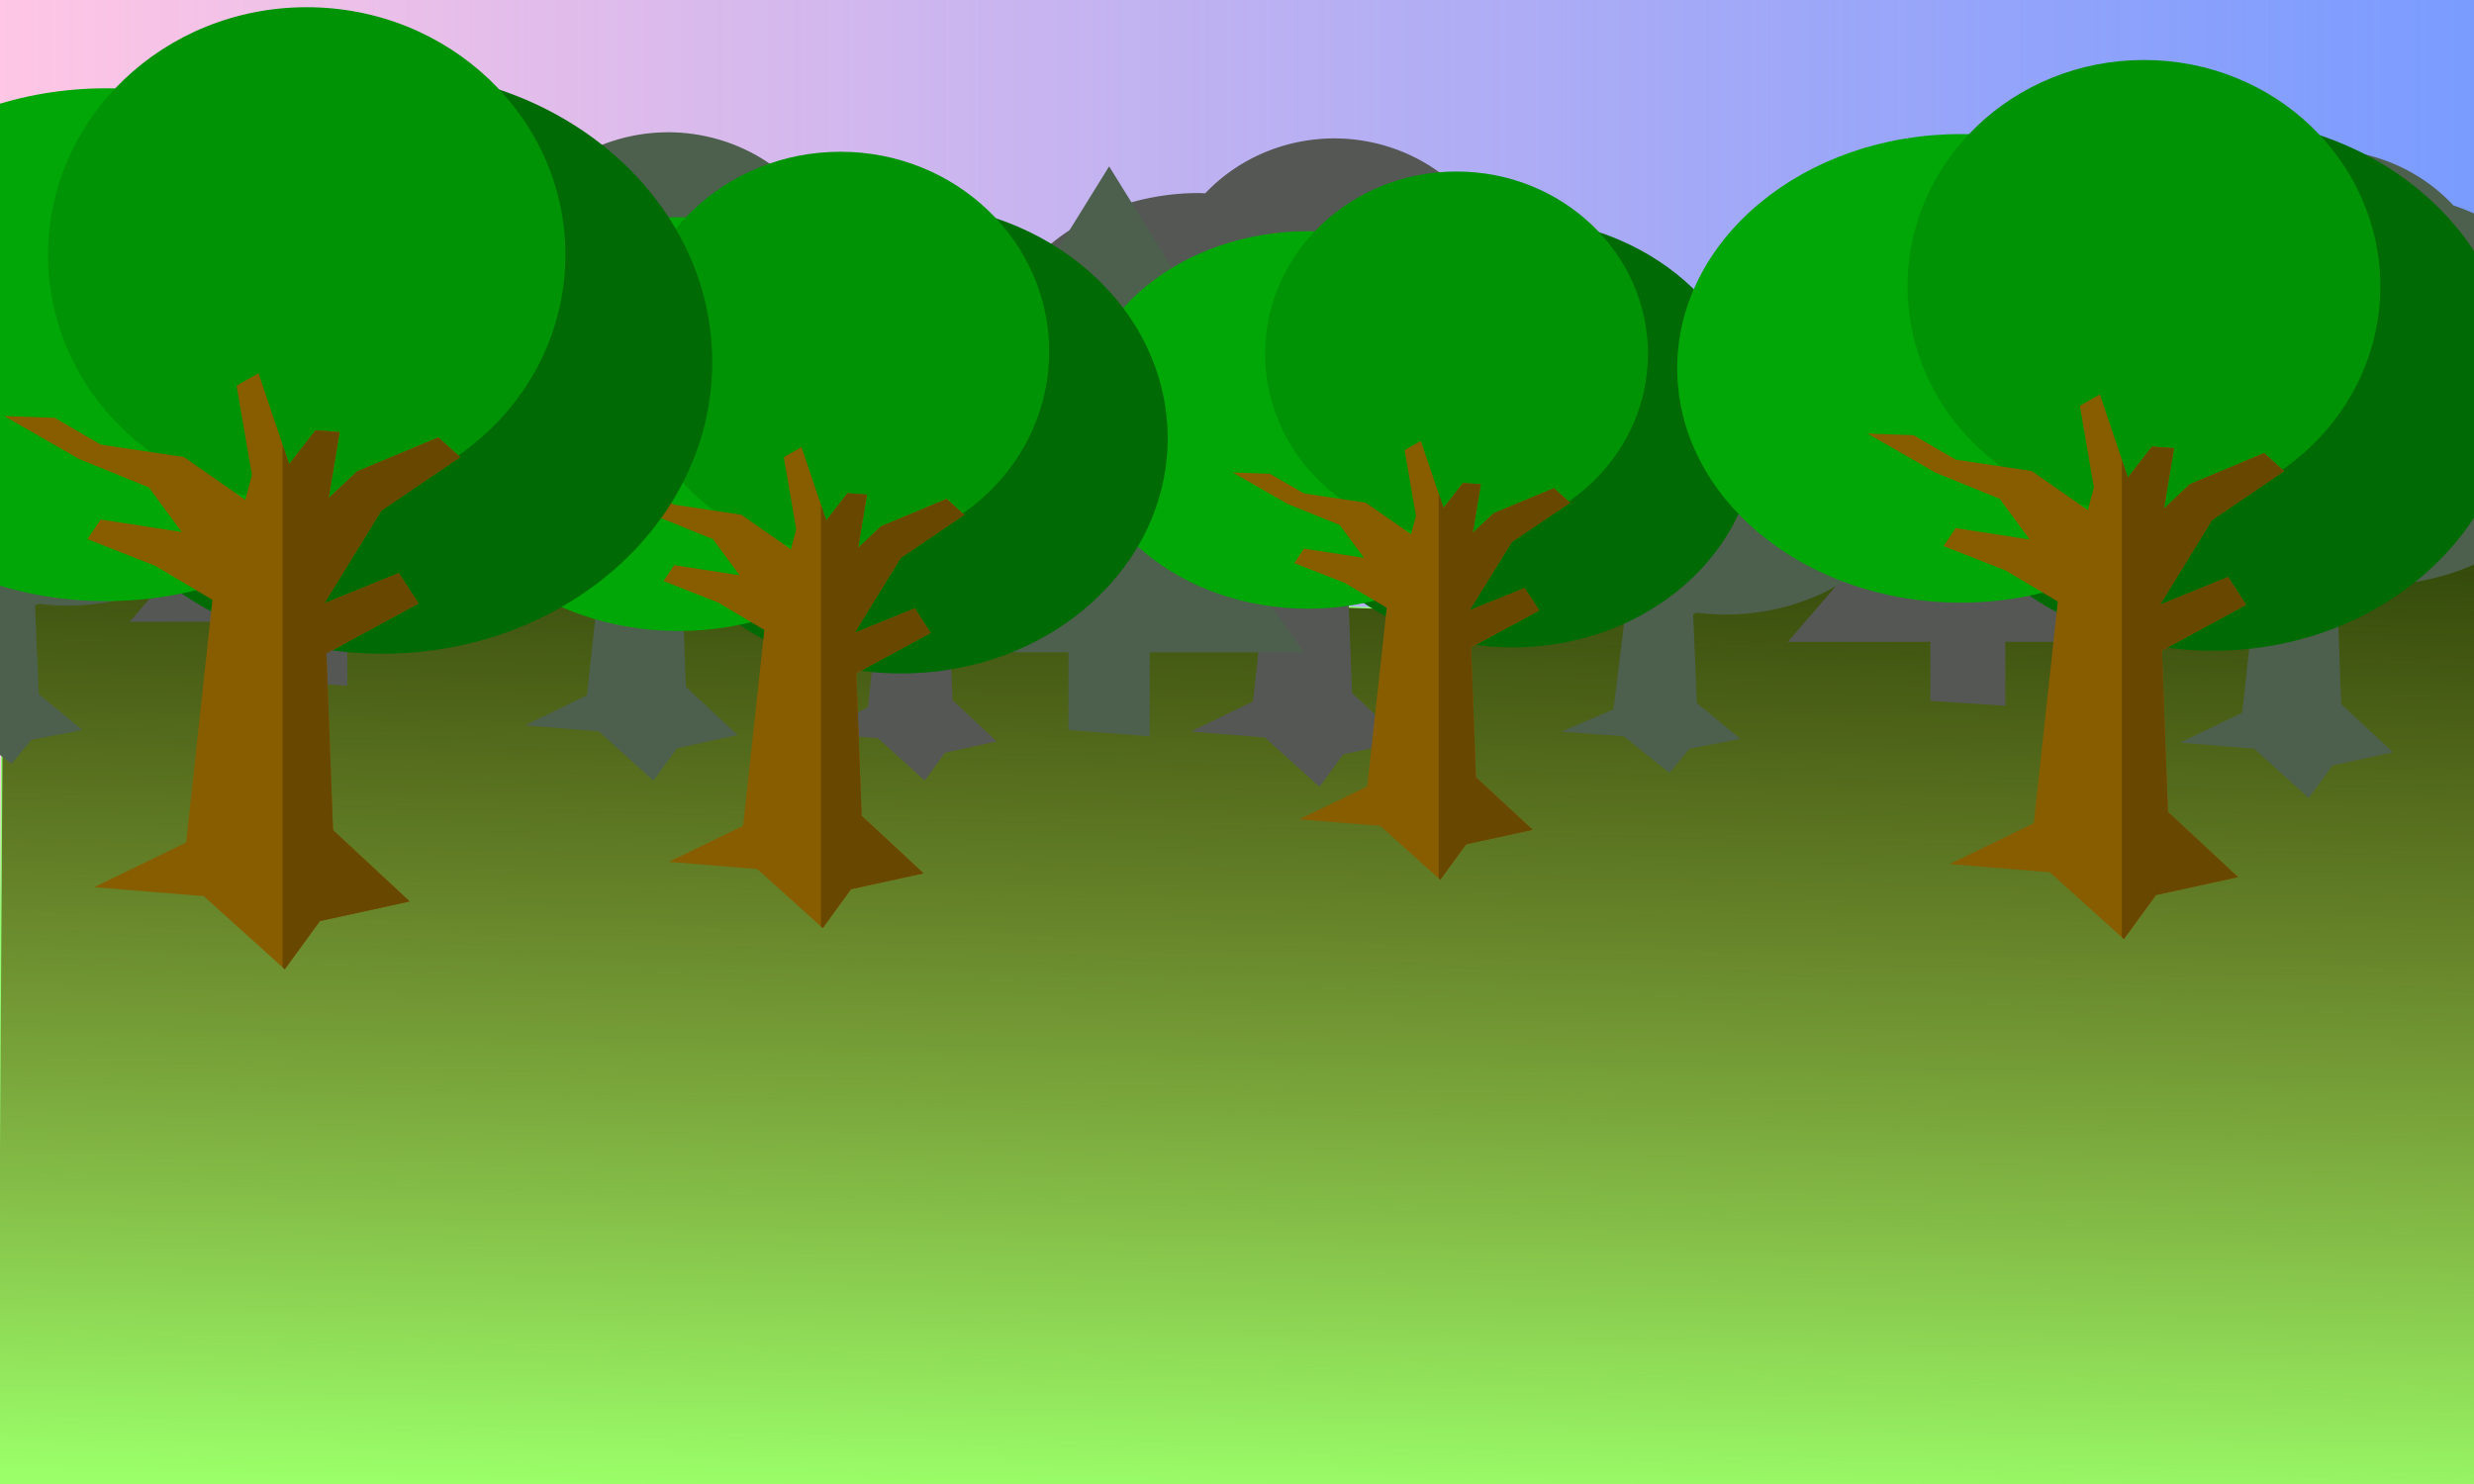 <?xml version="1.0" encoding="UTF-8" standalone="no"?>
<!-- Created with Inkscape (http://www.inkscape.org/) -->

<svg
   xmlns:dc="http://purl.org/dc/elements/1.1/"
   xmlns:cc="http://creativecommons.org/ns#"
   xmlns:rdf="http://www.w3.org/1999/02/22-rdf-syntax-ns#"
   xmlns:svg="http://www.w3.org/2000/svg"
   xmlns="http://www.w3.org/2000/svg"
   xmlns:xlink="http://www.w3.org/1999/xlink"
   xmlns:sodipodi="http://sodipodi.sourceforge.net/DTD/sodipodi-0.dtd"
   xmlns:inkscape="http://www.inkscape.org/namespaces/inkscape"
   width="500mm"
   height="300mm"
   viewBox="0 0 1771.653 1062.992"
   id="svg5227"
   version="1.1"
   inkscape:version="0.91 r13725"
   sodipodi:docname="forest.svg">
  <defs
     id="defs5229">
    <linearGradient
       inkscape:collect="always"
       id="linearGradient5959">
      <stop
         style="stop-color:#9aff69;stop-opacity:1;"
         offset="0"
         id="stop5961" />
      <stop
         style="stop-color:#ceae44;stop-opacity:0"
         offset="1"
         id="stop5963" />
    </linearGradient>
    <linearGradient
       inkscape:collect="always"
       id="linearGradient5951">
      <stop
         style="stop-color:#ffc6e5;stop-opacity:1;"
         offset="0"
         id="stop5953" />
      <stop
         style="stop-color:#ffc6e5;stop-opacity:0;"
         offset="1"
         id="stop5955" />
    </linearGradient>
    <linearGradient
       inkscape:collect="always"
       xlink:href="#linearGradient5951"
       id="linearGradient5957"
       x1="-6.1035156e-005"
       y1="520.866"
       x2="1771.653"
       y2="520.866"
       gradientUnits="userSpaceOnUse" />
    <linearGradient
       inkscape:collect="always"
       xlink:href="#linearGradient5959"
       id="linearGradient5965"
       x1="846.005"
       y1="1062.375"
       x2="865.19"
       y2="256.273"
       gradientUnits="userSpaceOnUse" />
  </defs>
  <sodipodi:namedview
     id="base"
     pagecolor="#ffffff"
     bordercolor="#666666"
     borderopacity="1.0"
     inkscape:pageopacity="0.0"
     inkscape:pageshadow="2"
     inkscape:zoom="0.49497475"
     inkscape:cx="885.03028"
     inkscape:cy="626.89621"
     inkscape:document-units="px"
     inkscape:current-layer="layer1"
     showgrid="false"
     inkscape:window-width="1920"
     inkscape:window-height="1017"
     inkscape:window-x="-8"
     inkscape:window-y="-8"
     inkscape:window-maximized="1" />
  <g
     inkscape:label="Layer 1"
     inkscape:groupmode="layer"
     id="layer1"
     transform="translate(0,10.63)">
    <rect
       style="opacity:1;fill:#7a9cff;fill-opacity:1;fill-rule:nonzero;stroke:none;stroke-width:20;stroke-linecap:round;stroke-linejoin:round;stroke-miterlimit:4;stroke-dasharray:none;stroke-opacity:1"
       id="rect5775"
       width="1771.654"
       height="1062.992"
       x="-6.1035156e-005"
       y="-10.63" />
    <rect
       y="-10.63"
       x="-6.1035156e-005"
       height="1062.992"
       width="1771.654"
       id="rect5777"
       style="opacity:1;fill:url(#linearGradient5957);fill-opacity:1;fill-rule:nonzero;stroke:none;stroke-width:20;stroke-linecap:round;stroke-linejoin:round;stroke-miterlimit:4;stroke-dasharray:none;stroke-opacity:1" />
    <path
       style="fill:#1c3800;fill-opacity:1;fill-rule:evenodd;stroke:none;stroke-width:1px;stroke-linecap:butt;stroke-linejoin:miter;stroke-opacity:1"
       d="m 2.02,407.229 c 0,0 161.496,17.731 242.437,16.362 115.587,-1.954 229.874,-35.63 345.472,-35.062 91.333,0.449 181.545,24.573 272.741,30.387 95.492,6.087 191.345,9.711 286.883,4.675 134.618,-7.096 267.302,-46.449 402.041,-49.086 75.606,-1.48 226.274,18.7 226.274,18.7 l 0,661.498 -1779.889,4.675 z"
       id="path5787"
       inkscape:connector-curvature="0"
       sodipodi:nodetypes="cssssscccc" />
    <path
       inkscape:connector-curvature="0"
       id="path5789"
       d="m 2.02,407.229 c 0,0 161.496,17.731 242.437,16.362 115.587,-1.954 229.874,-35.63 345.472,-35.062 91.333,0.449 181.545,24.573 272.741,30.387 95.492,6.087 191.345,9.711 286.883,4.675 134.618,-7.096 267.302,-46.449 402.041,-49.086 75.606,-1.48 226.274,18.7 226.274,18.7 l 0,661.498 -1779.889,4.675 z"
       style="fill:url(#linearGradient5965);fill-opacity:1;fill-rule:evenodd;stroke:#91ff76;stroke-width:1px;stroke-linecap:butt;stroke-linejoin:miter;stroke-opacity:1"
       sodipodi:nodetypes="cssssscccc" />
    <path
       style="opacity:1;fill:#555755;fill-opacity:1;fill-rule:nonzero;stroke:none;stroke-width:7.087;stroke-linecap:round;stroke-linejoin:round;stroke-miterlimit:4;stroke-dasharray:none;stroke-opacity:1"
       d="m 221.808,170.139 -86.835,115.293 39.698,0 -58.498,73.061 42.415,0 -65.692,76.232 102.055,0 0,42.269 53.713,3.548 0,-45.817 102.055,0 -65.692,-76.232 42.416,0 -58.499,-73.061 39.699,0 -86.836,-115.293 z"
       id="path5911"
       inkscape:connector-curvature="0" />
    <path
       style="opacity:1;fill:#555755;fill-opacity:1;fill-rule:nonzero;stroke:none;stroke-width:7.087;stroke-linecap:round;stroke-linejoin:round;stroke-miterlimit:4;stroke-dasharray:none;stroke-opacity:1"
       d="m 671.251,150.163 a 106.655,102.532 0 0 0 -78.91,33.73 127.895,106.162 0 0 0 -3.792,-0.157 127.895,106.162 0 0 0 -127.895,106.162 127.895,106.162 0 0 0 127.895,106.162 127.895,106.162 0 0 0 31.151,-3.299 136.03,120.68 0 0 0 12.186,7.402 l -10.347,95.87 -37.962,18.473 45.193,3.695 32.538,29.477 0.904,0.82 14.462,-19.951 37.057,-8.128 -15.817,-14.778 -15.817,-14.779 -1.356,-36.577 -1.356,-36.577 2.564,-1.398 A 136.03,120.68 0 0 0 702.434,417.836 136.03,120.68 0 0 0 838.464,297.156 136.03,120.68 0 0 0 750.702,184.479 106.655,102.532 0 0 0 671.251,150.163 Z"
       id="path5913"
       inkscape:connector-curvature="0" />
    <path
       inkscape:connector-curvature="0"
       id="path5915"
       d="m 478.497,84.112 a 124.85,119.56 0 0 0 -92.373,39.331 149.715,123.792 0 0 0 -4.439,-0.183 149.715,123.792 0 0 0 -149.714,123.792 149.715,123.792 0 0 0 149.714,123.793 149.715,123.792 0 0 0 36.466,-3.847 159.237,140.721 0 0 0 14.265,8.631 l -12.112,111.791 -44.438,21.541 52.903,4.308 38.089,34.372 1.058,0.956 16.929,-23.265 43.379,-9.478 -18.515,-17.233 -18.515,-17.233 -1.588,-42.652 -1.587,-42.651 3.002,-1.63 a 159.237,140.721 0 0 0 23.978,1.783 A 159.237,140.721 0 0 0 674.237,255.517 159.237,140.721 0 0 0 571.503,124.127 124.85,119.56 0 0 0 478.497,84.112 Z"
       style="opacity:1;fill:#4d5f4d;fill-opacity:1;fill-rule:nonzero;stroke:none;stroke-width:7.087;stroke-linecap:round;stroke-linejoin:round;stroke-miterlimit:4;stroke-dasharray:none;stroke-opacity:1" />
    <path
       style="opacity:1;fill:#4d5f4d;fill-opacity:1;fill-rule:nonzero;stroke:none;stroke-width:7.087;stroke-linecap:round;stroke-linejoin:round;stroke-miterlimit:4;stroke-dasharray:none;stroke-opacity:1"
       d="m 17.076,190.871 a 105.218,88.998 0 0 0 -77.847,29.277 126.173,92.148 0 0 0 -3.741,-0.137 126.173,92.148 0 0 0 -126.173,92.148 126.173,92.148 0 0 0 126.173,92.148 126.173,92.148 0 0 0 30.732,-2.863 134.198,104.749 0 0 0 12.022,6.425 l -10.208,83.215 -37.45,16.034 44.584,3.207 32.1,25.586 0.892,0.711 14.267,-17.318 36.558,-7.055 -15.604,-12.828 -15.604,-12.828 -1.338,-31.749 -1.337,-31.748 2.53,-1.213 A 134.198,104.749 0 0 0 47.839,423.21 134.198,104.749 0 0 0 182.037,318.461 134.198,104.749 0 0 0 95.457,220.657 105.218,88.998 0 0 0 17.076,190.871 Z"
       id="path5919"
       inkscape:connector-curvature="0" />
    <path
       inkscape:connector-curvature="0"
       id="path5905"
       d="m 955.492,88.495 a 124.85,119.56 0 0 0 -92.373,39.331 149.715,123.792 0 0 0 -4.439,-0.183 149.715,123.792 0 0 0 -149.714,123.792 149.715,123.792 0 0 0 149.714,123.793 149.715,123.792 0 0 0 36.466,-3.847 159.237,140.721 0 0 0 14.265,8.631 l -12.112,111.791 -44.438,21.541 52.903,4.308 38.089,34.372 1.058,0.956 16.929,-23.265 43.379,-9.478 -18.515,-17.233 -18.515,-17.233 -1.588,-42.652 -1.587,-42.651 3.002,-1.63 a 159.237,140.721 0 0 0 23.978,1.783 159.237,140.721 0 0 0 159.238,-140.721 159.237,140.721 0 0 0 -102.735,-131.39 124.85,119.56 0 0 0 -93.005,-40.015 z"
       style="opacity:1;fill:#555755;fill-opacity:1;fill-rule:nonzero;stroke:none;stroke-width:7.087;stroke-linecap:round;stroke-linejoin:round;stroke-miterlimit:4;stroke-dasharray:none;stroke-opacity:1" />
    <path
       inkscape:connector-curvature="0"
       id="path5901"
       d="m 1409.205,184.532 -86.835,115.293 39.698,0 -58.498,73.061 42.415,0 -65.692,76.232 102.055,0 0,42.269 53.713,3.548 0,-45.817 102.055,0 -65.692,-76.232 42.416,0 -58.499,-73.061 39.699,0 -86.836,-115.293 z"
       style="opacity:1;fill:#555755;fill-opacity:1;fill-rule:nonzero;stroke:none;stroke-width:7.087;stroke-linecap:round;stroke-linejoin:round;stroke-miterlimit:4;stroke-dasharray:none;stroke-opacity:1" />
    <path
       style="opacity:1;fill:#4d5f4d;fill-opacity:1;fill-rule:nonzero;stroke:none;stroke-width:7.087;stroke-linecap:round;stroke-linejoin:round;stroke-miterlimit:4;stroke-dasharray:none;stroke-opacity:1"
       d="m 1663.894,96.505 a 124.85,119.56 0 0 0 -92.373,39.331 149.715,123.792 0 0 0 -4.439,-0.183 149.715,123.792 0 0 0 -149.714,123.792 149.715,123.792 0 0 0 149.714,123.793 149.715,123.792 0 0 0 36.466,-3.847 159.237,140.721 0 0 0 14.265,8.631 l -12.112,111.791 -44.438,21.541 52.902,4.308 38.089,34.372 1.058,0.956 16.929,-23.265 43.379,-9.478 -18.515,-17.233 -18.515,-17.233 -1.588,-42.652 -1.587,-42.651 3.002,-1.63 a 159.237,140.721 0 0 0 23.978,1.783 159.237,140.721 0 0 0 159.238,-140.721 159.237,140.721 0 0 0 -102.735,-131.39 124.85,119.56 0 0 0 -93.005,-40.015 z"
       id="ellipse5859"
       inkscape:connector-curvature="0" />
    <path
       inkscape:connector-curvature="0"
       id="path5903"
       d="m 1204.473,197.264 a 105.218,88.998 0 0 0 -77.847,29.277 126.173,92.148 0 0 0 -3.741,-0.137 126.173,92.148 0 0 0 -126.172,92.148 126.173,92.148 0 0 0 126.172,92.148 126.173,92.148 0 0 0 30.732,-2.863 134.198,104.749 0 0 0 12.022,6.425 l -10.208,83.215 -37.45,16.034 44.584,3.207 32.1,25.586 0.892,0.711 14.267,-17.318 36.558,-7.055 -15.604,-12.828 -15.604,-12.828 -1.338,-31.749 -1.337,-31.748 2.53,-1.213 a 134.198,104.749 0 0 0 20.208,1.327 134.198,104.749 0 0 0 134.198,-104.75 134.198,104.749 0 0 0 -86.58,-97.803 105.218,88.998 0 0 0 -78.381,-29.786 z"
       style="opacity:1;fill:#4d5f4d;fill-opacity:1;fill-rule:nonzero;stroke:none;stroke-width:7.087;stroke-linecap:round;stroke-linejoin:round;stroke-miterlimit:4;stroke-dasharray:none;stroke-opacity:1" />
    <path
       inkscape:connector-curvature="0"
       id="path5907"
       d="m 794.248,108.544 -94.014,151.662 42.98,0 -63.334,96.108 45.922,0 -71.123,100.279 110.492,0 0,55.603 58.154,4.667 0,-60.27 110.492,0 -71.123,-100.279 45.923,0 -63.335,-96.108 42.981,0 -94.015,-151.662 z"
       style="opacity:1;fill:#4d5f4d;fill-opacity:1;fill-rule:nonzero;stroke:none;stroke-width:7.087;stroke-linecap:round;stroke-linejoin:round;stroke-miterlimit:4;stroke-dasharray:none;stroke-opacity:1" />
    <g
       transform="matrix(0.575,0,0,0.572,1421.718,225.595)"
       id="g5845">
      <ellipse
         ry="268.701"
         rx="304.056"
         cy="129.083"
         cx="-588.919"
         id="ellipse5847"
         style="opacity:1;fill:#006b04;fill-opacity:1;fill-rule:nonzero;stroke:none;stroke-width:7.087;stroke-linecap:round;stroke-linejoin:round;stroke-miterlimit:4;stroke-dasharray:none;stroke-opacity:1" />
      <ellipse
         style="opacity:1;fill:#00a706;fill-opacity:1;fill-rule:nonzero;stroke:none;stroke-width:7.087;stroke-linecap:round;stroke-linejoin:round;stroke-miterlimit:4;stroke-dasharray:none;stroke-opacity:1"
         id="ellipse5849"
         cx="-843.477"
         cy="112.92"
         rx="285.873"
         ry="236.376" />
      <ellipse
         ry="228.294"
         rx="238.396"
         cy="30.088"
         cx="-658.619"
         id="ellipse5851"
         style="opacity:1;fill:#009305;fill-opacity:1;fill-rule:nonzero;stroke:none;stroke-width:7.087;stroke-linecap:round;stroke-linejoin:round;stroke-miterlimit:4;stroke-dasharray:none;stroke-opacity:1" />
      <path
         style="fill:#885d00;fill-opacity:1;fill-rule:evenodd;stroke:none;stroke-width:7.087;stroke-linecap:butt;stroke-linejoin:round;stroke-miterlimit:4;stroke-dasharray:none;stroke-opacity:1"
         d="m -854.589,613.024 101.015,8.226 74.751,67.456 32.325,-44.423 82.832,-18.098 -70.711,-65.811 -6.061,-162.883 84.853,-46.068 -18.183,-27.97 -68.69,27.97 52.528,-85.554 72.731,-49.358 -20.203,-18.098 -74.751,31.26 -26.264,24.679 10.101,-60.875 -22.223,-1.645 -24.244,31.26 -28.284,-83.909 -20.203,11.517 14.142,82.264 -6.061,23.034 -56.569,-39.487 -76.772,-11.517 -42.426,-24.679 -46.467,-1.645 68.69,39.487 64.65,26.324 30.305,41.132 -74.751,-11.517 -12.122,18.098 62.63,24.679 52.528,31.26 -24.244,223.758 z"
         id="path5853"
         inkscape:connector-curvature="0" />
      <path
         style="fill:#684700;fill-opacity:1;fill-rule:evenodd;stroke:none;stroke-width:7.087;stroke-linecap:butt;stroke-linejoin:round;stroke-miterlimit:4;stroke-dasharray:none;stroke-opacity:1"
         d="m -680.844,686.883 2.021,1.824 32.324,-44.422 82.832,-18.1 -70.709,-65.811 -6.062,-162.883 84.854,-46.066 -18.184,-27.971 -68.689,27.971 52.527,-85.555 72.732,-49.359 -20.203,-18.098 -74.752,31.26 -26.264,24.68 10.102,-60.875 -22.225,-1.646 -24.242,31.262 -6.062,-17.984 0,481.773 z"
         id="path5855"
         inkscape:connector-curvature="0" />
    </g>
    <g
       id="g5833"
       transform="matrix(0.627,0,0,0.627,1014.785,222.348)">
      <ellipse
         style="opacity:1;fill:#006b04;fill-opacity:1;fill-rule:nonzero;stroke:none;stroke-width:7.087;stroke-linecap:round;stroke-linejoin:round;stroke-miterlimit:4;stroke-dasharray:none;stroke-opacity:1"
         id="ellipse5835"
         cx="-588.919"
         cy="129.083"
         rx="304.056"
         ry="268.701" />
      <ellipse
         ry="236.376"
         rx="285.873"
         cy="112.92"
         cx="-843.477"
         id="ellipse5837"
         style="opacity:1;fill:#00a706;fill-opacity:1;fill-rule:nonzero;stroke:none;stroke-width:7.087;stroke-linecap:round;stroke-linejoin:round;stroke-miterlimit:4;stroke-dasharray:none;stroke-opacity:1" />
      <ellipse
         style="opacity:1;fill:#009305;fill-opacity:1;fill-rule:nonzero;stroke:none;stroke-width:7.087;stroke-linecap:round;stroke-linejoin:round;stroke-miterlimit:4;stroke-dasharray:none;stroke-opacity:1"
         id="ellipse5839"
         cx="-658.619"
         cy="30.088"
         rx="238.396"
         ry="228.294" />
      <path
         inkscape:connector-curvature="0"
         id="path5841"
         d="m -854.589,613.024 101.015,8.226 74.751,67.456 32.325,-44.423 82.832,-18.098 -70.711,-65.811 -6.061,-162.883 84.853,-46.068 -18.183,-27.97 -68.69,27.97 52.528,-85.554 72.731,-49.358 -20.203,-18.098 -74.751,31.26 -26.264,24.679 10.101,-60.875 -22.223,-1.645 -24.244,31.26 -28.284,-83.909 -20.203,11.517 14.142,82.264 -6.061,23.034 -56.569,-39.487 -76.772,-11.517 -42.426,-24.679 -46.467,-1.645 68.69,39.487 64.65,26.324 30.305,41.132 -74.751,-11.517 -12.122,18.098 62.63,24.679 52.528,31.26 -24.244,223.758 z"
         style="fill:#885d00;fill-opacity:1;fill-rule:evenodd;stroke:none;stroke-width:7.087;stroke-linecap:butt;stroke-linejoin:round;stroke-miterlimit:4;stroke-dasharray:none;stroke-opacity:1" />
      <path
         inkscape:connector-curvature="0"
         id="path5843"
         d="m -680.844,686.883 2.021,1.824 32.324,-44.422 82.832,-18.1 -70.709,-65.811 -6.062,-162.883 84.854,-46.066 -18.184,-27.971 -68.689,27.971 52.527,-85.555 72.732,-49.359 -20.203,-18.098 -74.752,31.26 -26.264,24.68 10.102,-60.875 -22.225,-1.646 -24.242,31.262 -6.062,-17.984 0,481.773 z"
         style="fill:#684700;fill-opacity:1;fill-rule:evenodd;stroke:none;stroke-width:7.087;stroke-linecap:butt;stroke-linejoin:round;stroke-miterlimit:4;stroke-dasharray:none;stroke-opacity:1" />
    </g>
    <g
       id="g5814"
       transform="matrix(0.777,0,0,0.777,731.389,148.541)">
      <ellipse
         style="opacity:1;fill:#006b04;fill-opacity:1;fill-rule:nonzero;stroke:none;stroke-width:7.087;stroke-linecap:round;stroke-linejoin:round;stroke-miterlimit:4;stroke-dasharray:none;stroke-opacity:1"
         id="ellipse5810"
         cx="-588.919"
         cy="129.083"
         rx="304.056"
         ry="268.701" />
      <ellipse
         ry="236.376"
         rx="285.873"
         cy="112.92"
         cx="-843.477"
         id="path5808"
         style="opacity:1;fill:#00a706;fill-opacity:1;fill-rule:nonzero;stroke:none;stroke-width:7.087;stroke-linecap:round;stroke-linejoin:round;stroke-miterlimit:4;stroke-dasharray:none;stroke-opacity:1" />
      <ellipse
         style="opacity:1;fill:#009305;fill-opacity:1;fill-rule:nonzero;stroke:none;stroke-width:7.087;stroke-linecap:round;stroke-linejoin:round;stroke-miterlimit:4;stroke-dasharray:none;stroke-opacity:1"
         id="ellipse5812"
         cx="-658.619"
         cy="30.088"
         rx="238.396"
         ry="228.294" />
      <path
         inkscape:connector-curvature="0"
         id="path5799"
         d="m -854.589,613.024 101.015,8.226 74.751,67.456 32.325,-44.423 82.832,-18.098 -70.711,-65.811 -6.061,-162.883 84.853,-46.068 -18.183,-27.97 -68.69,27.97 52.528,-85.554 72.731,-49.358 -20.203,-18.098 -74.751,31.26 -26.264,24.679 10.101,-60.875 -22.223,-1.645 -24.244,31.26 -28.284,-83.909 -20.203,11.517 14.142,82.264 -6.061,23.034 -56.569,-39.487 -76.772,-11.517 -42.426,-24.679 -46.467,-1.645 68.69,39.487 64.65,26.324 30.305,41.132 -74.751,-11.517 -12.122,18.098 62.63,24.679 52.528,31.26 -24.244,223.758 z"
         style="fill:#885d00;fill-opacity:1;fill-rule:evenodd;stroke:none;stroke-width:7.087;stroke-linecap:butt;stroke-linejoin:round;stroke-miterlimit:4;stroke-dasharray:none;stroke-opacity:1" />
      <path
         inkscape:connector-curvature="0"
         id="path5806"
         d="m -680.844,686.883 2.021,1.824 32.324,-44.422 82.832,-18.1 -70.709,-65.811 -6.062,-162.883 84.854,-46.066 -18.184,-27.971 -68.689,27.971 52.527,-85.555 72.732,-49.359 -20.203,-18.098 -74.752,31.26 -26.264,24.68 10.102,-60.875 -22.225,-1.646 -24.242,31.262 -6.062,-17.984 0,481.773 z"
         style="fill:#684700;fill-opacity:1;fill-rule:evenodd;stroke:none;stroke-width:7.087;stroke-linecap:butt;stroke-linejoin:round;stroke-miterlimit:4;stroke-dasharray:none;stroke-opacity:1" />
    </g>
    <g
       transform="matrix(0.71,0,0,0.71,2002.908,173.063)"
       id="g5821">
      <ellipse
         ry="268.701"
         rx="304.056"
         cy="129.083"
         cx="-588.919"
         id="ellipse5823"
         style="opacity:1;fill:#006b04;fill-opacity:1;fill-rule:nonzero;stroke:none;stroke-width:7.087;stroke-linecap:round;stroke-linejoin:round;stroke-miterlimit:4;stroke-dasharray:none;stroke-opacity:1" />
      <ellipse
         style="opacity:1;fill:#00a706;fill-opacity:1;fill-rule:nonzero;stroke:none;stroke-width:7.087;stroke-linecap:round;stroke-linejoin:round;stroke-miterlimit:4;stroke-dasharray:none;stroke-opacity:1"
         id="ellipse5825"
         cx="-843.477"
         cy="112.92"
         rx="285.873"
         ry="236.376" />
      <ellipse
         ry="228.294"
         rx="238.396"
         cy="30.088"
         cx="-658.619"
         id="ellipse5827"
         style="opacity:1;fill:#009305;fill-opacity:1;fill-rule:nonzero;stroke:none;stroke-width:7.087;stroke-linecap:round;stroke-linejoin:round;stroke-miterlimit:4;stroke-dasharray:none;stroke-opacity:1" />
      <path
         style="fill:#885d00;fill-opacity:1;fill-rule:evenodd;stroke:none;stroke-width:7.087;stroke-linecap:butt;stroke-linejoin:round;stroke-miterlimit:4;stroke-dasharray:none;stroke-opacity:1"
         d="m -854.589,613.024 101.015,8.226 74.751,67.456 32.325,-44.423 82.832,-18.098 -70.711,-65.811 -6.061,-162.883 84.853,-46.068 -18.183,-27.97 -68.69,27.97 52.528,-85.554 72.731,-49.358 -20.203,-18.098 -74.751,31.26 -26.264,24.679 10.101,-60.875 -22.223,-1.645 -24.244,31.26 -28.284,-83.909 -20.203,11.517 14.142,82.264 -6.061,23.034 -56.569,-39.487 -76.772,-11.517 -42.426,-24.679 -46.467,-1.645 68.69,39.487 64.65,26.324 30.305,41.132 -74.751,-11.517 -12.122,18.098 62.63,24.679 52.528,31.26 -24.244,223.758 z"
         id="path5829"
         inkscape:connector-curvature="0" />
      <path
         style="fill:#684700;fill-opacity:1;fill-rule:evenodd;stroke:none;stroke-width:7.087;stroke-linecap:butt;stroke-linejoin:round;stroke-miterlimit:4;stroke-dasharray:none;stroke-opacity:1"
         d="m -680.844,686.883 2.021,1.824 32.324,-44.422 82.832,-18.1 -70.709,-65.811 -6.062,-162.883 84.854,-46.066 -18.184,-27.971 -68.689,27.971 52.527,-85.555 72.732,-49.359 -20.203,-18.098 -74.752,31.26 -26.264,24.68 10.102,-60.875 -22.225,-1.646 -24.242,31.262 -6.062,-17.984 0,481.773 z"
         id="path5831"
         inkscape:connector-curvature="0" />
    </g>
  </g>
</svg>
